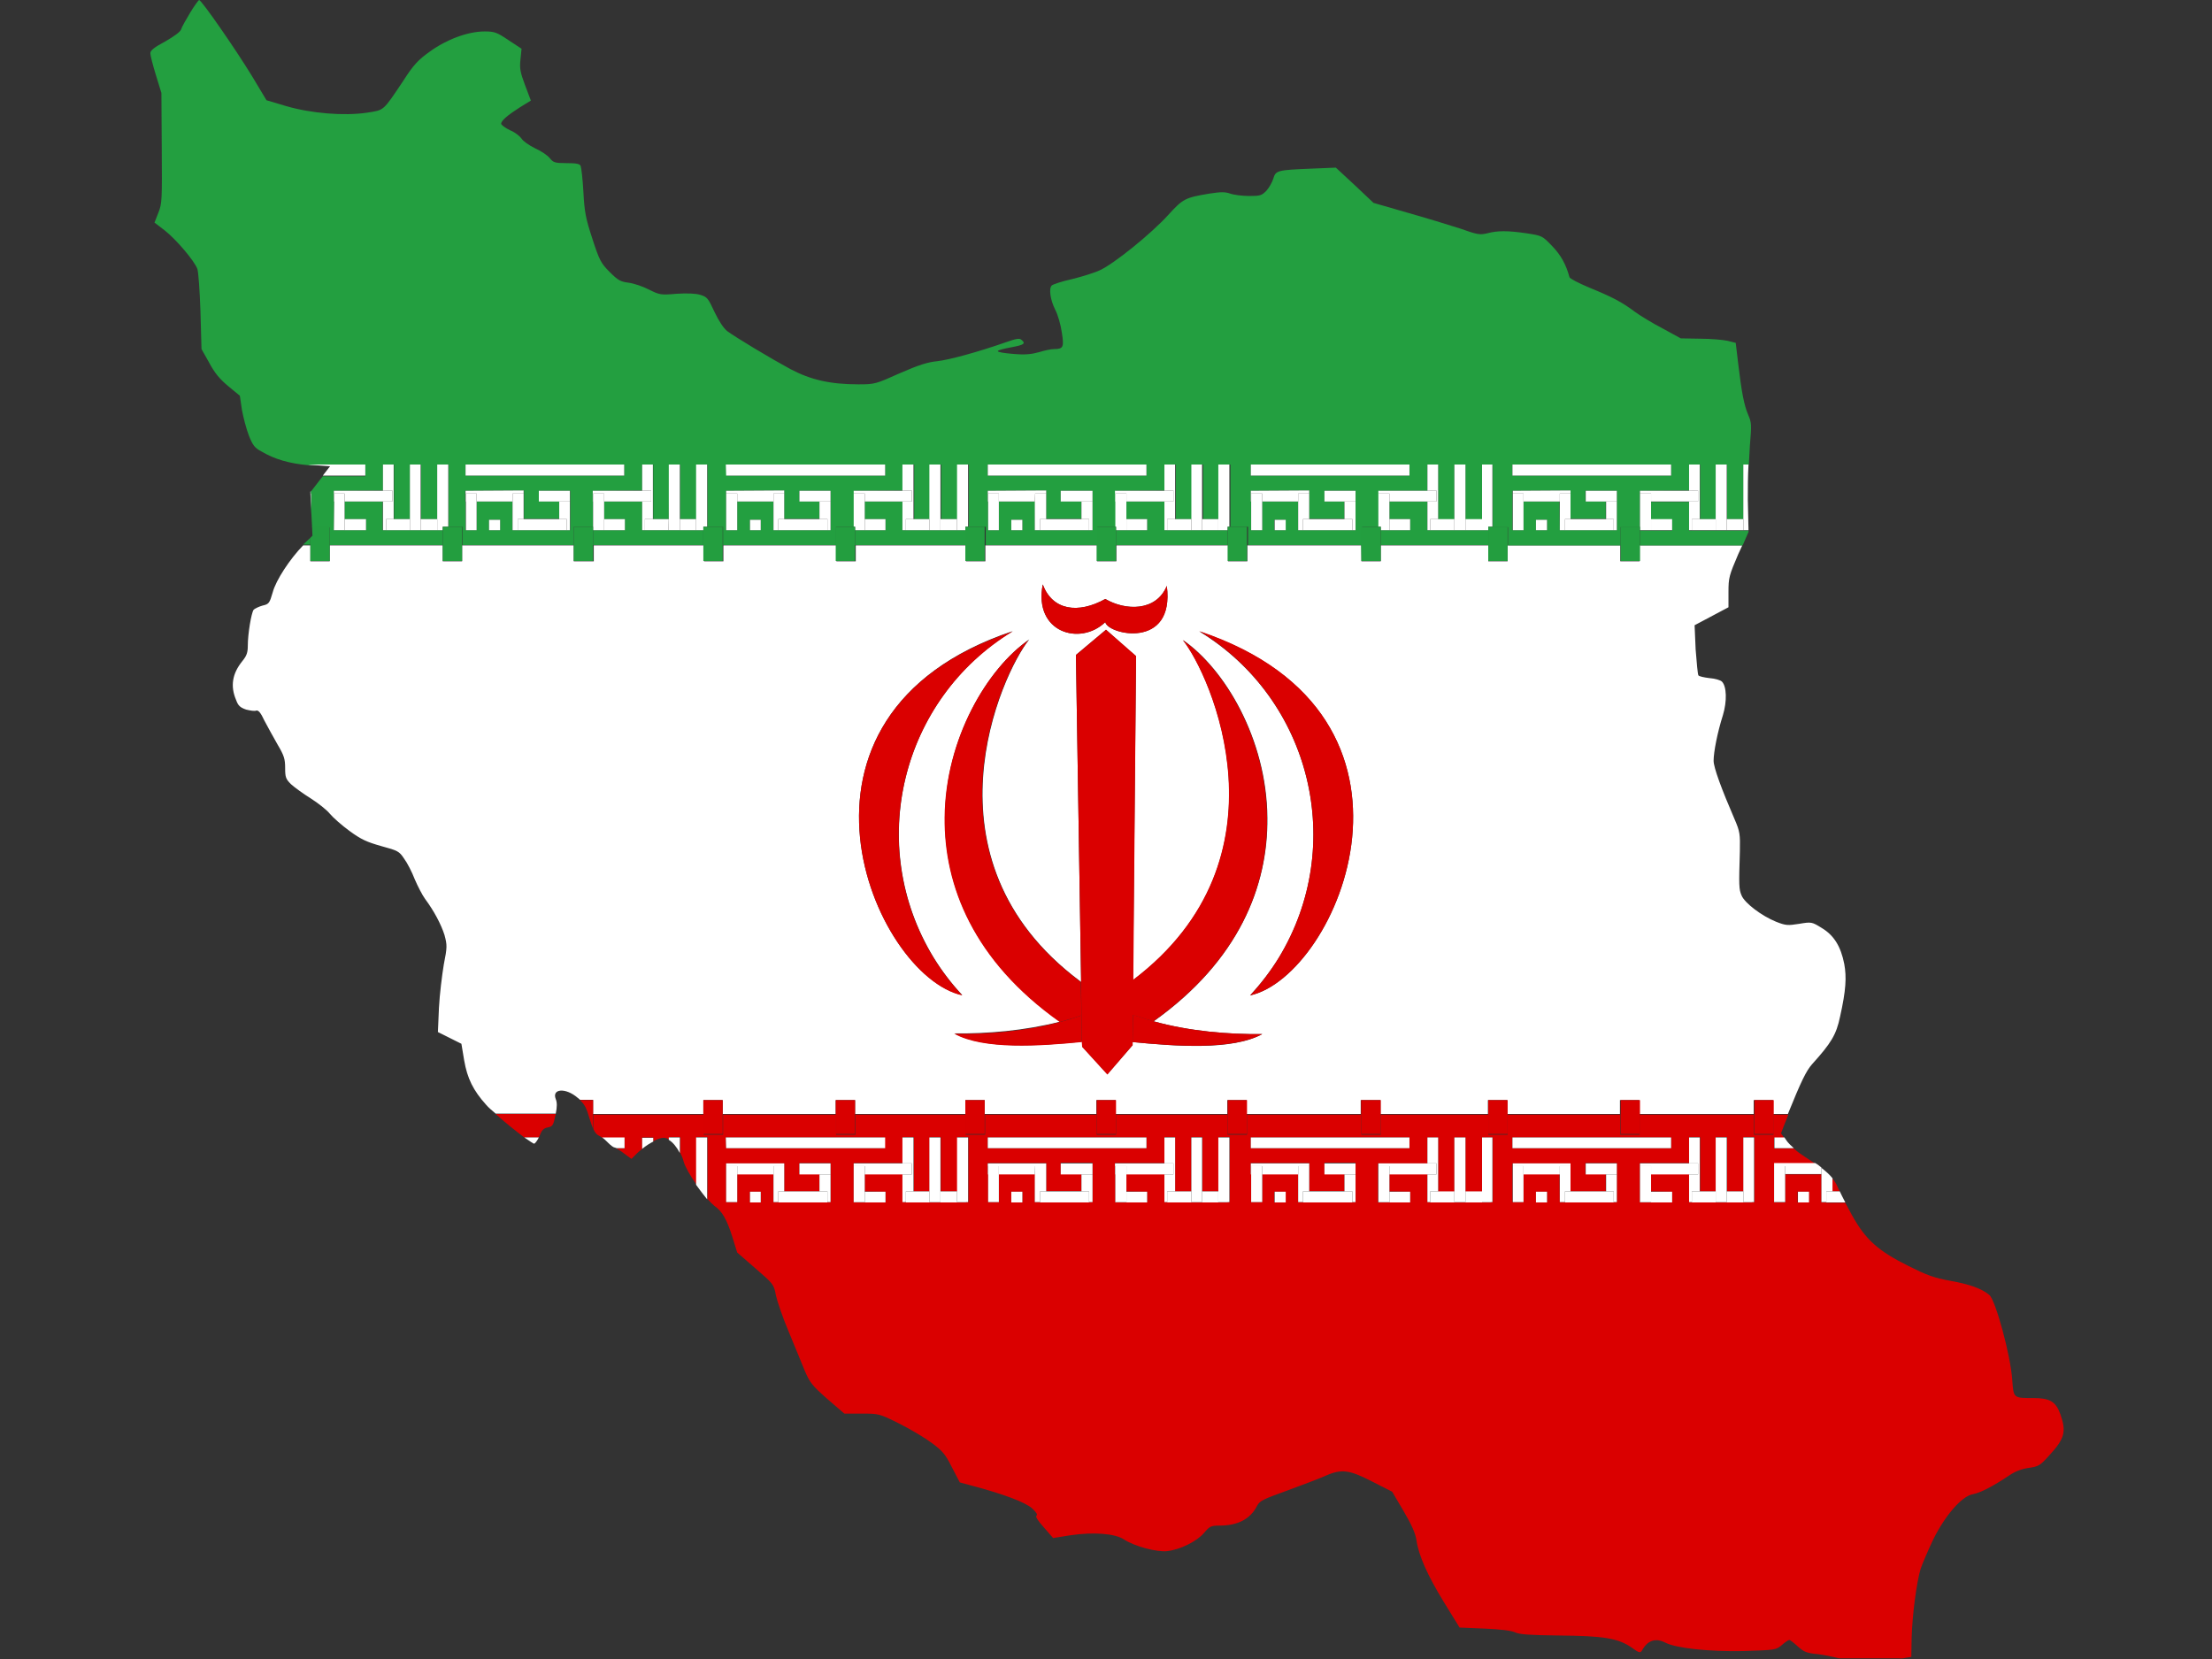 <?xml version="1.0" encoding="utf-8"?>
<!-- Generator: Adobe Illustrator 17.1.0, SVG Export Plug-In . SVG Version: 6.00 Build 0)  -->
<!DOCTYPE svg PUBLIC "-//W3C//DTD SVG 1.1//EN" "http://www.w3.org/Graphics/SVG/1.1/DTD/svg11.dtd">
<svg version="1.1" id="flag-icon-css-ir" xmlns="http://www.w3.org/2000/svg" xmlns:xlink="http://www.w3.org/1999/xlink" x="0px"
	 y="0px" viewBox="0 0 640 480" enable-background="new 0 0 640 480" xml:space="preserve">
<rect x="0" y="0" width="640" height="480" fill="#333333" stroke="none"/>
<g>
	<path fill="none" d="M532.1,480c0.5,0.1,0.9,0.3,1.3,0.4c2,0.6,4.1,1.1,4.6,1c0.5-0.1,3.3-0.5,6.1-0.8c1.9-0.2,4-0.4,5.4-0.6H532.1
		z"/>
	<path fill="#FFFFFF" d="M171.6,322.3h31.9v-4h5.6v4h32.7v-4h5.6v4h31.9v-4h5.6v4h32.3v-4h5.6v4h32.3v-4h5.6v4h33l0-4h5.7v4h31.1v-4
		h5.6v4h32.6v-4h5.6v4h33.1v-4h5.6v4h4.3c3.8-9.4,5.3-12.5,7-14.4c5.5-6.1,7-8.5,8.1-13.8c1.7-7.6,1.9-11.4,1.2-15.2
		c-1-5.1-3-8.3-6.5-10.4c-2.9-1.8-3-1.8-6.6-1.2c-3.2,0.5-3.8,0.5-6.6-0.6c-4.2-1.7-9.1-5.4-10-7.6c-0.8-1.8-0.8-3-0.5-12.8
		c0.1-5,0-5.7-1.5-9.2c-3.8-8.8-6.1-15-6.1-17c0-2.5,1.1-8.2,2.7-13.2c1.2-4,1.1-8.3-0.3-9.7c-0.4-0.4-2-0.9-3.6-1
		c-1.6-0.2-3-0.5-3.2-0.8c-0.2-0.3-0.5-3.6-0.8-7.5l-0.3-7l4.9-2.6l4.9-2.6v-4.4c0-4.2,0.2-4.8,2.8-10.9l1.2-2.6h-29.7v4.6h-5.6
		v-4.6h-32.6v4.6h-5.6v-4.6h-31.1v4.6h-5.6l0-4.6h-33v4.6h-5.6v-4.6h-32.3v4.6h-5.6v-4.6h-32.3v4.6h-5.6v-4.6h-31.9v4.6h-5.6v-4.6
		h-32.7v4.6h-5.6v-4.6h-31.9v4.6H166v-4.6h-32.3v4.6h-5.6v-4.6H95.4v4.6h-5.6v-4.6h-2.1c-3.8,3.9-7.9,10.1-8.8,13.6
		c-0.9,3.1-1.1,3.4-2.9,3.8c-1.1,0.3-2.3,0.9-2.6,1.2c-0.7,0.9-1.7,7.1-1.7,10.3c0,2.1-0.3,3-1.6,4.6c-2.9,3.6-3.5,7.2-1.8,11.2
		c0.6,1.7,1.2,2.2,2.9,2.8c1.2,0.3,2.5,0.5,2.9,0.3c0.6-0.2,1.3,0.5,2.4,2.9c0.9,1.7,2.6,4.8,3.8,6.9c1.9,3.2,2.2,4.2,2.2,6.8
		c0,2.7,0.2,3.2,1.7,4.7c1,0.9,3.6,2.8,5.7,4.1c2.2,1.4,4.6,3.3,5.5,4.4s3.5,3.4,5.7,5c3.4,2.5,5,3.2,9.2,4.4
		c4.8,1.3,5.2,1.5,6.6,3.6c0.9,1.2,2.3,3.9,3.1,6c0.9,2.1,2.2,4.6,3,5.7c2.6,3.5,4.6,7.3,5.6,10.4c0.8,3,0.8,3.5-0.2,8.6
		c-0.5,3-1.2,8.6-1.4,12.5l-0.3,7l3.4,1.7l3.4,1.7l0.8,4.8c0.9,5.2,2.6,8.7,6.4,12.9c0.5,0.6,1.5,1.5,2.7,2.5h17.4
		c0.4-2,0.4-3.2,0-4.2c-1.2-3,2.8-3.4,6.3-0.4c0.3,0.2,0.5,0.4,0.7,0.6h3.8V322.3z M361.7,288c3.1-3.4,5.9-7,8.3-10.9
		c19.7-32.4,9.4-74.7-23-94.4C419.8,207,387.2,282.4,361.7,288z M301.7,169.1c2.8,7.5,10.2,8.6,18.1,4.2c5.8,3.4,14.7,3.7,17.8-3.8
		c2.3,18.6-17.2,14.1-17.8,10.5C312.5,187,299,183,301.7,169.1z M312.4,283.8c0.1,0.1,0.2,0.2,0.4,0.3l-1.5-94.6l8.7-7.3l8.7,7.7
		l-0.9,93.7c46.7-35.3,22.3-88.7,14.5-98.4c12,8.3,24.2,28.5,24.4,51.4c0.2,19.7-8.2,41.3-32.9,58.9c10.4,2.9,21.8,3.8,31.4,3.7
		c-8.7,4.8-25.2,3.5-37.5,2.3l0,0.9l-7.3,8.4h0l-7.3-8l0-1.4c-12.2,1.2-28.4,2.3-36.9-2.4c9.4,0.1,20.3-0.8,30.5-3.4
		c-25-17.7-33.5-39.4-33.3-59.2c0.2-22.9,12.4-43.1,24.4-51.4C289.8,194.9,265.3,248.5,312.4,283.8z M293,182.6
		c-32.4,19.8-42.6,62-22.9,94.4c2.4,3.9,5.2,7.6,8.3,10.9C252.8,282.4,220.3,207,293,182.6z"/>
	<path fill="#DA0000" d="M551.1,479.7l1.9-0.3l0.1-5.7c0.2-6.5,1.4-15.8,2.6-19.8c0.5-1.5,2.1-5.2,3.6-8.4
		c3.4-6.9,8.3-12.7,11.6-13.2c2.1-0.4,5.8-2.3,10.4-5.4c1.8-1.2,3.6-1.9,5.7-2.2c2.8-0.4,3.2-0.6,6-3.7c4.4-4.8,4.9-6.8,3.1-11.9
		c-1.3-3.6-3.1-4.6-7.7-4.6c-5.9,0-5.8,0.1-6.2-5.3c-0.5-7.2-4.8-22.9-6.6-24.5c-2.1-1.8-5.6-3.1-11.2-4.1c-5-0.9-7-1.7-12.4-4.4
		c-8.6-4.3-12.2-7.5-16.1-14.5c-0.7-1.2-1.3-2.5-2-3.7h-5.5v-0.1H527v-8.1h-10.5v8.1h-3.2v-8.1v-2.3v-0.8h11.9c-0.9-0.6-1.9-1.3-3-2
		c-1.1-0.7-2.2-1.5-3.2-2.4h-5.7v-3.1h2.9l-0.9-1.3l1-2.6c0.4-1,0.8-1.9,1.1-2.8h-4.3v5.8h-5.6v-5.8h-33.1v5.8h-5.6v-5.8h-32.6v5.8
		h-5.6v-5.8h-31.1v5.8h-5.6l-0.1-5.8h-33v5.8h-5.6v-5.8h-32.3v5.8h-5.6v-5.8h-32.3v5.8h-5.6v-5.8h-31.9v5.8h-5.6v-5.8h-32.7v5.8
		h-5.6v-5.8h-31.9v4.2c0.5,1.1,1,1.6,1.6,1.9c0.3,0.1,0.6,0.4,1,0.6h6.4v3.1h-2.3c0.5,0.3,1.4,0.8,2.1,1.4l2.2,1.6l1.6-1.6
		c0.5-0.5,1-0.9,1.5-1.3v-3.3h3.2v1.1c1.1-0.6,2.2-1,3-1c0.5,0,1.1,0.2,1.6,0.5l0-0.7h3.2v4.5c0.4,0.8,0.8,1.7,1,2.6
		c0.4,1.4,1.9,4.1,3.7,6.6v-13.7h3.2v17.9c0.8,0.9,1.5,1.6,2,2c2.2,1.5,3.6,3.9,5.2,9l1.4,4.5l5.3,4.6c5.2,4.5,5.3,4.6,5.9,7.8
		c0.4,1.8,2,6.5,3.7,10.5c1.7,4,3.7,9.1,4.6,11.2c1.5,3.5,2.1,4.3,6.5,8.2l5,4.3h5c5,0,5.1,0,10.9,2.9c3.2,1.6,7.4,4.1,9.4,5.6
		c3.1,2.3,3.9,3.2,5.8,7l2.3,4.4l3.3,0.9c9.5,2.5,15.7,4.9,17.6,6.6c1.2,1.1,1.7,1.9,1.3,2.1c-0.4,0.2,0.3,1.4,2.1,3.4l2.7,3.1
		l5-0.8c6.8-1,12.9-0.5,15.5,1.2c3,2,9.5,3.7,12.4,3.4c3.8-0.4,8.6-2.8,10.7-5.2c1.7-2,2-2.2,4.6-2.2c5.2,0,8.9-1.9,10.8-5.7
		c0.8-1.5,1.7-1.9,8.9-4.5c4.4-1.6,9.3-3.5,10.9-4.2c4.7-2.1,7-1.7,13.6,1.7l5.7,2.9l3.3,5.6c2.3,3.9,3.4,6.4,3.7,8.3
		c0.6,4.4,3.2,10.3,8,18.1l4.5,7.3l7.2,0.3c4.7,0.2,7.9,0.6,8.9,1.1c1.2,0.6,4.3,0.8,12.7,0.9c12.9,0.1,17.1,0.8,21,3.5
		c2.2,1.6,2.5,1.6,3,0.8c1.6-2.9,3.9-3.7,6.8-2.2c3.2,1.6,12.7,2.6,22.5,2.4c9.2-0.3,9.4-0.3,11.1-1.7c0.9-0.8,1.9-1.5,2.2-1.5
		c0.3,0,1.4,0.9,2.5,1.9c1.8,1.6,2.6,1.9,5.8,2.2c1.7,0.2,4.1,0.7,6.1,1.2h17.4C550.2,479.9,550.8,479.8,551.1,479.7z M220.1,347.9
		H217v-3.1h3.1V347.9z M240.3,337.4v2.3v8.1h-0.9v0.1h-14.2v-0.1h-1.4v-8.1h-10.5v8.1h-3.2v-8.1v-2.3v-0.8h16.8v0.8v2.3v5h10.2v-5
		h-5.8v-3.2h9V337.4z M210.1,332.2l-0.1-3.1h46v3.1H210.1z M280.1,347.8h-0.6v0.1h-17.4v-0.1h-0.9v-8.1h-11v5l6,0.1v3.1h-6v0H247v0
		v-0.1v-3.1v-5v-2.3v-0.1v-0.8h14.2v-7.5h3.2v15.7h4.6v-15.7h3.2v15.7h4.8v-15.7h3.2V347.8z M295.8,347.9h-3.2v-3.1h3.2V347.9z
		 M316.1,337.4v2.3v8.1h-0.9v0.1h-14.3v-0.1h-1.5l0.1-8.1H289v8.1h-3.1v-8.1h-0.1v-3.2h16.9v0.8v2.3v5h10.2v-5h-6v-3.2h9.2V337.4z
		 M285.8,332.2v-3.1h45.9v3.1H285.8z M355.7,347.8h-0.6v0.1h-17.4v-0.1h-0.8v-8.1h-11v5l6,0.1v3.1h-6v0h-3.2v0v-0.1v-3.1v-5h-0.1
		v-3.2h14.3v-7.5h3.1v15.7h4.7v-15.7h3.2v15.7h4.7v-15.7h3.2V347.8z M371.9,347.9h-3.2v-3.1h3.2V347.9z M392.2,337.4v2.3v8.1h-0.9
		v0.1H377v-0.1h-1.4v-8.1h-10.4v8.1H362v-8.1h-0.1v-3.2h16.9v0.8v2.3v5H389v-5h-5.8v-3.2h9V337.4z M361.9,332.2v-3.1h45.9v3.1H361.9
		z M431.8,347.8h-0.6v0.1h-17.4v-0.1H413v-8.1h-11v5l6,0.1v3.1h-6v0h-3.3v0l0,0v-0.1v-3.1v-5v-2.3v-0.8H413v-7.5h3.1v15.7h4.7v-15.7
		h3.2v15.7h4.8v-15.7h3.1V347.8z M447.6,347.9h-3.2v-3.1h3.2V347.9z M467.8,337.4v2.3v8.1h-0.9v0.1h-14.2v-0.1h-1.4l-0.1-8.1h-10.4
		v8.1h-3.2v-8.1v-2.3v-0.8h16.8v0.8v2.3v5h10.2v-5h-5.9v-3.2h9.1V337.4z M437.6,332.2v-3.1h45.9v3.1H437.6z M507.5,347.8h-0.6v0.1
		h-17.4v-0.1h-0.8v-8.1h-11v5l6.1,0.1v3.1h-6.1v0h-3.2v0v-0.1v-3.1v-5v-2.3v-0.1v-0.8h14.2v-7.5h3.2v15.7h4.6v-15.7h3.2v15.7h4.8
		v-15.7h3.1V347.8z M523.3,347.9h-3.2v-3.1h3.2V347.9z"/>
	<path fill="#DA0000" d="M151.7,329.1h4.2c0.1-0.1,0.1-0.2,0.2-0.4c0.6-1.7,1.2-2.3,2.4-2.5c1.4-0.3,1.6-0.6,2.2-3.5
		c0-0.2,0.1-0.3,0.1-0.4h-17.4C145.8,324.5,149.3,327.3,151.7,329.1z"/>
	<path fill="#DA0000" d="M532.3,344.7c-0.2-0.4-0.4-0.8-0.5-1c-0.4-1-0.9-1.9-1.7-2.8v3.8H532.3z"/>
	<path fill="#FFFFFF" d="M154.5,330.9c0.3,0,0.9-0.8,1.4-1.8h-4.2C153.2,330.1,154.3,330.9,154.5,330.9z"/>
	<path fill="#FFFFFF" d="M180.6,329.1h-6.4c0.6,0.4,1.2,1,1.7,1.5c0.8,0.8,1.6,1.4,1.9,1.4c0.1,0,0.3,0.1,0.6,0.2h2.3V329.1z"/>
	<path fill="#FFFFFF" d="M185.8,329.1v3.3c1.1-0.9,2.2-1.6,3.2-2.1v-1.1H185.8z"/>
	<path fill="#FFFFFF" d="M193.5,329.1l0,0.7c1.2,0.7,2.3,2.1,3.2,3.8v-4.5H193.5z"/>
	<path fill="#FFFFFF" d="M201.4,329.1v13.7c1.1,1.5,2.2,3,3.2,4.2v-17.9H201.4z"/>
	<polygon fill="#FFFFFF" points="256.1,329.1 210,329.1 210.1,332.2 256.1,332.2 	"/>
	<rect x="217" y="344.8" fill="#FFFFFF" width="3.1" height="3.1"/>
	<polygon fill="#FFFFFF" points="250.2,347.9 256.2,347.9 256.2,344.8 250.2,344.8 250.2,347.8 	"/>
	<polygon fill="#FFFFFF" points="264.3,344.7 264.3,329.1 261.1,329.1 261.1,336.6 263.8,336.6 263.8,339.8 261.1,339.8 
		261.1,347.8 262.1,347.8 262.1,344.7 	"/>
	<polygon fill="#FFFFFF" points="276.9,344.7 272.1,344.7 272.1,347.8 268.9,347.8 268.9,344.7 264.3,344.7 262.1,344.7 
		262.1,347.8 262.1,347.9 279.5,347.9 279.5,347.8 276.9,347.8 	"/>
	<polygon fill="#FFFFFF" points="247,347.8 247,347.9 247,347.9 250.2,347.9 250.2,347.9 250.2,347.8 	"/>
	<polygon fill="#FFFFFF" points="226.9,337.4 226.9,336.6 210.1,336.6 210.1,337.4 213.3,337.4 213.3,339.8 223.8,339.8 
		223.8,337.4 	"/>
	<polygon fill="#FFFFFF" points="276.9,344.7 276.9,347.8 279.5,347.8 280.1,347.8 280.1,329.1 276.9,329.1 	"/>
	<polygon fill="#FFFFFF" points="263.8,336.6 261.1,336.6 247,336.6 247,337.3 247,337.4 250.2,337.4 250.2,339.8 261.1,339.8 
		263.8,339.8 	"/>
	<polygon fill="#FFFFFF" points="272.1,347.8 272.1,344.7 272.1,329.1 268.9,329.1 268.9,344.7 268.9,347.8 	"/>
	<polygon fill="#FFFFFF" points="237.1,344.7 239.4,344.7 239.4,347.8 240.3,347.8 240.3,339.8 237.1,339.8 	"/>
	<polygon fill="#FFFFFF" points="226.9,344.7 226.9,339.8 226.9,337.4 223.8,337.4 223.8,339.8 223.8,347.8 225.2,347.8 
		225.2,344.7 	"/>
	<polygon fill="#FFFFFF" points="210.1,337.4 210.1,339.8 210.1,347.8 213.3,347.8 213.3,339.8 213.3,337.4 	"/>
	<polygon fill="#FFFFFF" points="247,337.4 247,339.8 247,344.7 247,347.8 250.2,347.8 250.2,344.8 250.2,339.8 250.2,337.4 	"/>
	<polygon fill="#FFFFFF" points="231.3,339.8 237.1,339.8 240.3,339.8 240.3,337.4 240.3,336.6 231.3,336.6 	"/>
	<polygon fill="#FFFFFF" points="237.1,344.7 226.9,344.7 225.2,344.7 225.2,347.8 225.2,347.9 239.4,347.9 239.4,347.8 
		239.4,344.7 	"/>
	<rect x="292.6" y="344.8" fill="#FFFFFF" width="3.2" height="3.1"/>
	<rect x="285.8" y="329.1" fill="#FFFFFF" width="45.9" height="3.1"/>
	<polygon fill="#FFFFFF" points="325.9,347.9 331.9,347.9 331.9,344.8 325.9,344.8 325.9,347.8 	"/>
	<polygon fill="#FFFFFF" points="340,344.7 340,329.1 336.9,329.1 336.9,336.6 339.5,336.6 339.5,339.8 336.9,339.8 336.9,347.8 
		337.7,347.8 337.7,344.7 	"/>
	<polygon fill="#FFFFFF" points="352.5,344.7 347.8,344.7 347.8,347.8 344.7,347.8 344.7,344.7 340,344.7 337.7,344.7 337.7,347.8 
		337.7,347.9 355.2,347.9 355.2,347.8 352.5,347.8 	"/>
	<polygon fill="#FFFFFF" points="322.7,347.8 322.7,347.9 322.7,347.9 325.9,347.9 325.9,347.9 325.9,347.8 	"/>
	<polygon fill="#FFFFFF" points="302.7,337.4 302.7,336.6 285.8,336.6 285.8,339.8 285.9,339.8 285.9,337.4 289,337.4 289,339.8 
		299.4,339.8 299.5,337.4 	"/>
	<polygon fill="#FFFFFF" points="352.5,344.7 352.5,347.8 355.2,347.8 355.7,347.8 355.7,329.1 352.5,329.1 	"/>
	<polygon fill="#FFFFFF" points="339.5,336.6 336.9,336.6 322.6,336.6 322.6,339.8 322.7,339.8 322.7,337.4 325.9,337.4 
		325.9,339.8 336.9,339.8 339.5,339.8 	"/>
	<polygon fill="#FFFFFF" points="347.8,347.8 347.8,344.7 347.8,329.1 344.7,329.1 344.7,344.7 344.7,347.8 	"/>
	<polygon fill="#FFFFFF" points="302.7,344.7 302.7,339.8 302.7,337.4 299.5,337.4 299.4,339.8 299.4,347.8 300.9,347.8 
		300.9,344.7 	"/>
	<polygon fill="#FFFFFF" points="312.9,344.7 315.1,344.7 315.1,347.8 316.1,347.8 316.1,339.8 312.9,339.8 	"/>
	<polygon fill="#FFFFFF" points="285.9,337.4 285.9,339.8 285.9,347.8 289,347.8 289,339.8 289,337.4 	"/>
	<polygon fill="#FFFFFF" points="322.7,337.4 322.7,339.8 322.7,344.7 322.7,347.8 325.9,347.8 325.9,344.8 325.9,339.8 
		325.9,337.4 	"/>
	<polygon fill="#FFFFFF" points="306.9,339.8 312.9,339.8 316.1,339.8 316.1,337.4 316.1,336.6 306.9,336.6 	"/>
	<polygon fill="#FFFFFF" points="312.9,344.7 302.7,344.7 300.9,344.7 300.9,347.8 300.9,347.9 315.1,347.9 315.1,347.8 
		315.1,344.7 	"/>
	<polygon fill="#239F40" points="201.4,153.4 196.7,153.4 193.4,153.4 188.9,153.4 186.6,153.4 185.8,153.4 185.8,145.1 
		174.8,145.1 174.8,150.2 180.8,150.2 180.8,153.4 174.8,153.4 171.6,153.4 171.6,157.7 203.5,157.7 203.5,153.4 	"/>
	<polygon fill="#239F40" points="428.8,153.4 424,153.4 420.8,153.4 416.1,153.4 413.8,153.4 413,153.4 413,145.1 402,145.1 
		402,150.2 408,150.2 408,153.4 402,153.4 399.5,153.4 399.5,157.7 430.6,157.7 430.6,153.4 	"/>
	<polygon fill="#239F40" points="276.9,153.4 272.1,153.4 268.9,153.4 264.3,153.4 262.1,153.4 261.1,153.4 261.1,145.1 
		250.2,145.1 250.2,150.2 256.2,150.2 256.2,153.4 250.2,153.4 247.4,153.4 247.4,157.7 279.3,157.7 279.3,153.4 	"/>
	<path fill="#239F40" d="M95.4,157.7h32.7v-4.3h-1.6h-4.8h-3.1h-4.7h-2.3h-0.9v-8.3H99.7v5.1h6.2v3.2h-6.2h-3h-0.1l0.1-8.3h-0.1V142
		l14.2-0.1v-7.5h3.2v15.8h4.7v-15.8h3.1v15.8h4.8v-15.8h3.2v18h4v5.3H166v-5.3h5.6v-2.3v-5.1h-0.1V142l14.3-0.1v-7.5h3.2v15.8h4.5
		l0.1-15.8h3.2v15.8h4.7v-15.8h3.2v18h4.5v5.3h32.7v-5.3h5.2v-2.3v-5.1v-2.3V142l14.2-0.1v-7.5h3.2v15.8h4.6v-15.8h3.2v15.8h4.8
		v-15.8h3.2v18h4.9v5.3h32.3v-5.3h5.4v-2.3v-5.1h-0.1V142l14.3-0.1v-7.5h3.1v15.8h4.7v-15.8h3.2v15.8h4.7v-15.8h3.2v18h5.1v5.3h33
		l0-5.3h5v-2.3v-5.1v-2.3V142L413,142v-7.5h3.1v15.8h4.7v-15.8h3.2v15.8h4.8v-15.8h3.1v18h4.4v5.3h32.6v-5.3h5.6v5.3h29.7l1.7-3.9
		l0-0.4h-1.5h-4.8h-3.2h-4.6h-2.3h-0.8v-8.3h-11v5.1h6.1v3.2h-6.1h-3.2v-3.2v-5.1v-2.3V142l14.2-0.1v-7.5h3.2v15.8h4.6v-15.8h3.2
		v15.8h4.8v-15.8h1.5c0.1-2.1,0.2-4.1,0.3-5.5c0.5-6,0.5-6.6-0.5-8.9c-1.2-2.8-1.9-6.5-2.9-14.9l-0.7-5.9l-2.4-0.6
		c-1.4-0.3-4.9-0.6-7.9-0.6l-5.6-0.1L481,95c-2.9-1.5-6.5-3.7-8-4.8c-3.7-2.8-6.6-4.3-13.2-7c-3.1-1.3-5.6-2.6-5.7-3
		c-1-3.7-2.5-6.4-5-9c-2.9-3-2.9-3-7.4-3.7c-5.5-0.8-8.4-0.8-11.4,0c-2.1,0.5-2.9,0.4-7.9-1.4c-3.1-1-10-3.1-15.3-4.6l-9.7-2.8
		l-5.4-5.1l-5.5-5.1l-7.3,0.3c-9.6,0.4-10.1,0.5-10.8,2.9c-0.3,1-1.2,2.6-2,3.5c-1.4,1.4-1.8,1.5-5,1.5c-1.9,0-4.4-0.3-5.5-0.7
		c-1.5-0.5-2.6-0.5-5.9,0c-7.2,1.2-7.7,1.5-12,6.2c-5,5.5-15.8,14.2-19.8,16c-1.7,0.8-5.4,1.9-8.2,2.6c-2.8,0.6-5.4,1.5-5.7,1.8
		c-0.9,0.9-0.4,4.2,1,7c0.8,1.5,1.6,4.4,1.9,6.5c0.7,4.3,0.5,4.9-2.3,4.9c-0.8,0-2.7,0.4-4.3,0.9c-2.2,0.6-4,0.8-7.4,0.5
		c-2.5-0.2-4.5-0.5-4.5-0.8s1.7-0.7,3.8-1.1c3.8-0.7,4.4-1.1,3-2.2c-0.5-0.5-1.6-0.3-4.4,0.7c-8.3,2.9-16.4,5.1-19.9,5.5
		c-2.9,0.3-5.4,1.1-10.9,3.5c-6.9,3.1-7.2,3.2-11.9,3.2c-8.2,0-13.8-1.3-19.7-4.4c-5.9-3.2-15.7-9.1-18.3-11
		c-1.1-0.9-2.4-2.9-3.7-5.6c-1.8-3.9-2.1-4.3-4.1-4.9c-1.4-0.4-3.7-0.5-6.9-0.3c-4.5,0.4-4.9,0.3-7.9-1.2c-1.7-0.9-4.4-1.8-5.9-2
		c-2.4-0.3-3.1-0.7-5.5-3.1c-2.5-2.5-3-3.4-5-9.6c-1.9-5.8-2.3-7.7-2.6-13.5c-0.2-3.7-0.6-7.1-0.8-7.6c-0.3-0.6-1.2-0.8-4.1-0.8
		c-3.4,0-3.8-0.2-4.8-1.4c-0.6-0.8-2.5-2.1-4.3-2.9c-1.8-0.9-3.5-2.1-3.9-2.8c-0.4-0.6-1.8-1.8-3.3-2.4c-1.5-0.7-2.6-1.6-2.6-1.9
		c0-0.9,1.9-2.5,5.5-4.8l3.1-1.9l-1.7-4.5c-1.4-3.7-1.6-4.9-1.3-7.5l0.3-3l-3.8-2.5c-3.4-2.3-4.1-2.5-6.9-2.5
		c-4.8,0-11,2.3-15.8,5.8c-3.4,2.4-4.8,3.9-7.8,8.6c-5.9,8.8-5.4,8.3-10.4,9.1c-6.7,1-16.2,0.2-23.4-1.9l-5.7-1.7L72.9,22
		C68.2,14.3,58.3,0,57.6,0c-0.2,0.1-1.4,1.7-2.6,3.7c-1.2,2-2.4,4.1-2.6,4.8c-0.2,0.7-2,2-4.6,3.5c-3.2,1.7-4.3,2.6-4.3,3.4
		c0,0.6,0.7,3.4,1.6,6.3l1.6,5.2l0.1,15.9c0.1,15,0.1,16.1-1,18.8l-1.1,2.8l3,2.3c3.2,2.5,8.5,8.7,9.4,11.1
		c0.3,0.8,0.7,6.3,0.9,12.3l0.3,10.9l2.2,3.9c1.6,3,3,4.7,5.5,6.8l3.4,2.8l0.6,4.1c0.4,2.2,1.3,5.6,2,7.4c1.1,2.8,1.7,3.6,3.6,4.6
		c3.9,2.3,8.1,3.5,13.6,4h16.5v3.2H93.4l-0.8,1l-2.7,3.5v0.6H90v4.5l0.1,1.4l0.2,3.8h5.1V157.7z M447.6,153.4h-3.2v-3h3.2V153.4z
		 M467.8,142.8v2.3v8.3h-0.9h-2.3h-10.2h-1.7h-1.4l-0.1-8.3h-10.4v8.3h-3.2v-8.3v-2.3V142l16.8-0.1v0.8v2.3v5.1h10.2v-5.1h-5.9V142
		h9.1V142.8z M437.6,134.4h45.9v3.2h-45.9V134.4z M371.9,153.4h-3.2v-3h3.2V153.4z M361.9,134.4h45.9v3.2h-45.9V134.4z M361.9,142
		l16.9-0.1v0.8v2.3v5.1H389v-5.1h-5.8V142h9v0.8v2.3v8.3h-0.9H389h-10.2H377h-1.4v-8.3h-10.4v8.3H362v-8.3h-0.1V142z M295.8,153.4
		h-3.2v-3h3.2V153.4z M285.8,134.4h45.9v3.2h-45.9V134.4z M285.8,142l16.9-0.1v0.8v2.3v5.1h10.2v-5.1h-6V142h9.2v0.8v2.3v8.3h-0.9
		h-2.3h-10.2h-1.8h-1.5l0.1-8.3H289v8.3h-3.1v-8.3h-0.1V142z M220.1,153.4H217v-3h3.1V153.4z M240.3,142.8v2.3v8.3h-0.9h-2.3h-10.2
		h-1.7h-1.4v-8.3h-10.5v8.3h-3.2v-8.3v-2.3V142l16.8-0.1v0.8v2.3v5.1h10.2v-5.1h-5.8V142h9V142.8z M256.1,134.4v3.2h-45.9l-0.1-3.2
		H256.1z M144.7,153.4h-3.2v-3h3.2V153.4z M134.7,134.4h45.9v3.2h-45.9V134.4z M134.7,142l16.9-0.1v0.8v2.3v5.1h10.2v-5.1h-5.8V142
		h9v0.8v2.3v8.3H164h-2.3h-10.2h-1.8h-1.4v-8.3h-10.4v8.3h-3.2v-8.3h-0.1V142z"/>
	<path fill="#239F40" d="M89.8,155.6l-1.8,1.7c-0.1,0.1-0.2,0.2-0.3,0.3h2.1V155.6z"/>
	<polygon fill="#239F40" points="352.5,153.4 347.8,153.4 344.7,153.4 340,153.4 337.7,153.4 336.9,153.4 336.9,145.1 325.9,145.1 
		325.9,150.2 331.9,150.2 331.9,153.4 325.9,153.4 322.9,153.4 322.9,157.7 355.2,157.7 355.2,153.4 	"/>
	<rect x="361.9" y="329.1" fill="#FFFFFF" width="45.9" height="3.1"/>
	<polygon fill="#FFFFFF" points="402,347.9 408,347.9 408,344.8 402,344.8 402,347.8 	"/>
	<rect x="368.8" y="344.8" fill="#FFFFFF" width="3.2" height="3.1"/>
	<rect x="398.8" y="347.8" fill="#FFFFFF" width="0" height="0.1"/>
	<polygon fill="#FFFFFF" points="416.1,344.7 416.1,329.1 413,329.1 413,336.6 415.6,336.6 415.6,339.8 413,339.8 413,347.8 
		413.8,347.8 413.8,344.7 	"/>
	<polygon fill="#FFFFFF" points="428.8,344.7 424,344.7 424,347.8 420.8,347.8 420.8,344.7 416.1,344.7 413.8,344.7 413.8,347.8 
		413.8,347.9 431.3,347.9 431.3,347.8 428.8,347.8 	"/>
	<polygon fill="#FFFFFF" points="398.8,347.8 398.8,347.9 398.8,347.9 402,347.9 402,347.9 402,347.8 	"/>
	<polygon fill="#FFFFFF" points="428.8,344.7 428.8,347.8 431.3,347.8 431.8,347.8 431.8,329.1 428.8,329.1 	"/>
	<polygon fill="#FFFFFF" points="378.8,337.4 378.8,336.6 361.9,336.6 361.9,339.8 362,339.8 362,337.4 365.2,337.4 365.2,339.8 
		375.6,339.8 375.6,337.4 	"/>
	<polygon fill="#FFFFFF" points="415.6,336.6 413,336.6 398.8,336.6 398.8,337.4 402,337.4 402,339.8 413,339.8 415.6,339.8 	"/>
	<polygon fill="#FFFFFF" points="424,347.8 424,344.7 424,329.1 420.8,329.1 420.8,344.7 420.8,347.8 	"/>
	<polygon fill="#FFFFFF" points="389,344.7 391.3,344.7 391.3,347.8 392.2,347.8 392.2,339.8 389,339.8 	"/>
	<polygon fill="#FFFFFF" points="378.8,344.7 378.8,339.8 378.8,337.4 375.6,337.4 375.6,339.8 375.6,347.8 377,347.8 377,344.7 	
		"/>
	<polygon fill="#FFFFFF" points="362,337.4 362,339.8 362,347.8 365.2,347.8 365.2,339.8 365.2,337.4 	"/>
	<polygon fill="#FFFFFF" points="398.8,337.4 398.8,339.8 398.8,344.7 398.8,347.8 398.8,347.8 402,347.8 402,344.8 402,339.8 
		402,337.4 	"/>
	<polygon fill="#FFFFFF" points="383.2,339.8 389,339.8 392.2,339.8 392.2,337.4 392.2,336.6 383.2,336.6 	"/>
	<polygon fill="#FFFFFF" points="389,344.7 378.8,344.7 377,344.7 377,347.8 377,347.9 391.3,347.9 391.3,347.8 391.3,344.7 	"/>
	<polygon fill="#FFFFFF" points="491.8,344.7 491.8,329.1 488.7,329.1 488.7,336.6 491.3,336.6 491.3,339.8 488.7,339.8 
		488.7,347.8 489.5,347.8 489.5,344.7 	"/>
	<rect x="444.4" y="344.8" fill="#FFFFFF" width="3.2" height="3.1"/>
	<polygon fill="#FFFFFF" points="477.7,347.9 483.8,347.9 483.8,344.8 477.7,344.8 477.7,347.8 	"/>
	<rect x="437.6" y="329.1" fill="#FFFFFF" width="45.9" height="3.1"/>
	<polygon fill="#FFFFFF" points="504.4,344.7 499.6,344.7 499.6,347.8 496.4,347.8 496.4,344.7 491.8,344.7 489.5,344.7 
		489.5,347.8 489.5,347.9 506.9,347.9 506.9,347.8 504.4,347.8 	"/>
	<polygon fill="#FFFFFF" points="474.5,347.8 474.5,347.9 474.5,347.9 477.7,347.9 477.7,347.9 477.7,347.8 	"/>
	<polygon fill="#FFFFFF" points="454.4,337.4 454.4,336.6 437.7,336.6 437.7,337.4 440.8,337.4 440.8,339.8 451.3,339.8 
		451.3,337.4 	"/>
	<polygon fill="#FFFFFF" points="504.4,344.7 504.4,347.8 506.9,347.8 507.5,347.8 507.5,329.1 504.4,329.1 	"/>
	<polygon fill="#FFFFFF" points="491.3,336.6 488.7,336.6 474.5,336.6 474.5,337.3 474.5,337.4 477.7,337.4 477.7,339.8 
		488.7,339.8 491.3,339.8 	"/>
	<polygon fill="#FFFFFF" points="499.6,347.8 499.6,344.7 499.6,329.1 496.4,329.1 496.4,344.7 496.4,347.8 	"/>
	<polygon fill="#FFFFFF" points="454.4,344.7 454.4,339.8 454.4,337.4 451.3,337.4 451.3,339.8 451.3,347.8 452.8,347.8 
		452.8,344.7 	"/>
	<polygon fill="#FFFFFF" points="464.7,344.7 466.9,344.7 466.9,347.8 467.8,347.8 467.8,339.8 464.7,339.8 	"/>
	<polygon fill="#FFFFFF" points="437.7,337.4 437.7,339.8 437.7,347.8 440.8,347.8 440.8,339.8 440.8,337.4 	"/>
	<polygon fill="#FFFFFF" points="474.5,337.4 474.5,339.8 474.5,344.7 474.5,347.8 477.7,347.8 477.7,344.8 477.7,339.8 
		477.7,337.4 	"/>
	<polygon fill="#FFFFFF" points="458.8,339.8 464.7,339.8 467.8,339.8 467.8,337.4 467.8,336.6 458.8,336.6 	"/>
	<polygon fill="#FFFFFF" points="464.7,344.7 454.4,344.7 452.8,344.7 452.8,347.8 452.8,347.9 466.9,347.9 466.9,347.8 
		466.9,344.7 	"/>
	<path fill="#FFFFFF" d="M513.3,332.2h5.7c-0.9-0.8-1.7-1.6-2.1-2.2l-0.6-0.9h-2.9V332.2z"/>
	<rect x="520.2" y="344.8" fill="#FFFFFF" width="3.2" height="3.1"/>
	<path fill="#FFFFFF" d="M513.3,337.4h3.2v2.3H527v-1.9c-0.5-0.4-1.1-0.9-1.8-1.3h-11.9V337.4z"/>
	<path fill="#FFFFFF" d="M527,347.8h1.4v-3.1h1.8v-3.8c-0.8-1-1.8-1.9-3.2-3v1.9V347.8z"/>
	<polygon fill="#FFFFFF" points="513.3,337.4 513.3,339.8 513.3,347.8 516.5,347.8 516.5,339.8 516.5,337.4 	"/>
	<path fill="#FFFFFF" d="M528.4,344.7v3.1v0.1h5.5c-0.6-1.2-1.2-2.3-1.6-3.2h-2.1H528.4z"/>
	<rect x="99.7" y="150.2" fill="#FFFFFF" width="6.2" height="3.2"/>
	<polygon fill="#FFFFFF" points="113.9,150.2 113.9,134.4 110.8,134.4 110.8,142 113.5,141.9 113.5,145.1 110.8,145.1 110.8,153.4 
		111.7,153.4 111.7,150.2 	"/>
	<path fill="#FFFFFF" d="M105.7,134.4H89.2c0.2,0,0.5,0.1,0.7,0.1l5.6,0.4l-2.1,2.7h12.3V134.4z"/>
	<rect x="121.7" y="150.2" fill="#FFFFFF" width="4.8" height="3.2"/>
	<polygon fill="#FFFFFF" points="113.9,150.2 111.7,150.2 111.7,153.4 113.9,153.4 118.6,153.4 118.6,150.2 	"/>
	<polygon fill="#FFFFFF" points="121.7,134.4 118.6,134.4 118.6,150.2 118.6,153.4 121.7,153.4 121.7,150.2 	"/>
	<polygon fill="#FFFFFF" points="113.5,141.9 110.8,142 96.6,142 96.6,145.1 96.7,145.1 96.7,142.8 99.7,142.8 99.7,145.1 
		110.8,145.1 113.5,145.1 	"/>
	<polygon fill="#FFFFFF" points="129.7,152.4 129.7,134.4 126.5,134.4 126.5,150.2 126.5,153.4 128.1,153.4 128.1,152.4 	"/>
	<polygon fill="#FFFFFF" points="89.9,142.8 89.9,145.1 89.9,145.1 90,147.3 90,142.8 	"/>
	<polygon fill="#FFFFFF" points="96.7,142.8 96.7,145.1 96.6,153.4 96.7,153.4 99.7,153.4 99.7,150.2 99.7,145.1 99.7,142.8 	"/>
	<polygon fill="#FFFFFF" points="89.9,142.8 89.9,142.1 89.8,142.3 89.9,145.1 89.9,145.1 	"/>
	<rect x="174.8" y="150.2" fill="#FFFFFF" width="6" height="3.2"/>
	<polygon fill="#FFFFFF" points="188.4,145.1 185.8,145.1 185.8,153.4 186.6,153.4 186.6,150.2 188.9,150.2 188.9,134.4 
		185.8,134.4 185.8,142 188.4,141.9 	"/>
	<rect x="141.5" y="150.4" fill="#FFFFFF" width="3.2" height="3"/>
	<rect x="134.7" y="134.4" fill="#FFFFFF" width="45.9" height="3.2"/>
	<rect x="196.7" y="150.2" fill="#FFFFFF" width="4.7" height="3.2"/>
	<polygon fill="#FFFFFF" points="186.6,153.4 188.9,153.4 193.4,153.4 193.5,150.2 188.9,150.2 186.6,150.2 	"/>
	<polygon fill="#FFFFFF" points="174.8,142.8 174.8,145.1 185.8,145.1 188.4,145.1 188.4,141.9 185.8,142 171.5,142 171.5,145.1 
		171.6,145.1 171.6,142.8 	"/>
	<polygon fill="#FFFFFF" points="134.8,142.8 137.9,142.8 137.9,145.1 148.3,145.1 148.3,142.8 151.5,142.8 151.5,141.9 134.7,142 
		134.7,145.1 134.8,145.1 	"/>
	<polygon fill="#FFFFFF" points="203.5,153.4 203.5,152.4 204.6,152.4 204.6,134.4 201.4,134.4 201.4,150.2 201.4,153.4 	"/>
	<polygon fill="#FFFFFF" points="196.7,153.4 196.7,150.2 196.7,134.4 193.5,134.4 193.5,150.2 193.4,153.4 	"/>
	<polygon fill="#FFFFFF" points="164,153.4 164.9,153.4 164.9,145.1 161.8,145.1 161.8,150.2 164,150.2 	"/>
	<polygon fill="#FFFFFF" points="148.3,145.1 148.3,153.4 149.8,153.4 149.8,150.2 151.5,150.2 151.5,145.1 151.5,142.8 
		148.3,142.8 	"/>
	<polygon fill="#FFFFFF" points="134.8,142.8 134.8,145.1 134.8,153.4 137.9,153.4 137.9,145.1 137.9,142.8 	"/>
	<polygon fill="#FFFFFF" points="174.8,153.4 174.8,150.2 174.8,145.1 174.8,142.8 171.6,142.8 171.6,145.1 171.6,150.2 
		171.6,152.4 171.6,153.4 	"/>
	<polygon fill="#FFFFFF" points="164.9,142.8 164.9,142 155.9,142 155.9,145.1 161.8,145.1 164.9,145.1 	"/>
	<polygon fill="#FFFFFF" points="149.8,153.4 151.5,153.4 161.8,153.4 164,153.4 164,150.2 161.8,150.2 151.5,150.2 149.8,150.2 	
		"/>
	<rect x="250.2" y="150.2" fill="#FFFFFF" width="6" height="3.2"/>
	<polygon fill="#FFFFFF" points="263.8,145.1 261.1,145.1 261.1,153.4 262.1,153.4 262.1,150.2 264.3,150.2 264.3,134.4 
		261.1,134.4 261.1,142 263.8,141.9 	"/>
	<polygon fill="#FFFFFF" points="256.1,137.6 256.1,134.4 210,134.4 210.1,137.6 	"/>
	<rect x="217" y="150.4" fill="#FFFFFF" width="3.1" height="3"/>
	<rect x="272.1" y="150.2" fill="#FFFFFF" width="4.8" height="3.2"/>
	<polygon fill="#FFFFFF" points="262.1,153.4 264.3,153.4 268.9,153.4 268.9,150.2 264.3,150.2 262.1,150.2 	"/>
	<polygon fill="#FFFFFF" points="250.2,145.1 261.1,145.1 263.8,145.1 263.8,141.9 261.1,142 247,142 247,142.8 250.2,142.8 	"/>
	<polygon fill="#FFFFFF" points="226.9,142.8 226.9,141.9 210.1,142 210.1,142.8 213.3,142.8 213.3,145.1 223.8,145.1 223.8,142.8 	
		"/>
	<polygon fill="#FFFFFF" points="272.1,153.4 272.1,150.2 272.1,134.4 268.9,134.4 268.9,150.2 268.9,153.4 	"/>
	<polygon fill="#FFFFFF" points="279.3,153.4 279.3,152.4 280.1,152.4 280.1,134.4 276.9,134.4 276.9,150.2 276.9,153.4 	"/>
	<polygon fill="#FFFFFF" points="226.9,150.2 226.9,145.1 226.9,142.8 223.8,142.8 223.8,145.1 223.8,153.4 225.2,153.4 
		225.2,150.2 	"/>
	<polygon fill="#FFFFFF" points="237.1,150.2 239.4,150.2 239.4,153.4 240.3,153.4 240.3,145.1 237.1,145.1 	"/>
	<polygon fill="#FFFFFF" points="210.1,142.8 210.1,145.1 210.1,153.4 213.3,153.4 213.3,145.1 213.3,142.8 	"/>
	<polygon fill="#FFFFFF" points="247.4,153.4 250.2,153.4 250.2,150.2 250.2,145.1 250.2,142.8 247,142.8 247,145.1 247,150.2 
		247,152.4 247.4,152.4 	"/>
	<polygon fill="#FFFFFF" points="231.3,145.1 237.1,145.1 240.3,145.1 240.3,142.8 240.3,142 231.3,142 	"/>
	<polygon fill="#FFFFFF" points="237.1,150.2 226.9,150.2 225.2,150.2 225.2,153.4 226.9,153.4 237.1,153.4 239.4,153.4 
		239.4,150.2 	"/>
	<rect x="292.6" y="150.4" fill="#FFFFFF" width="3.2" height="3"/>
	<rect x="325.9" y="150.2" fill="#FFFFFF" width="6" height="3.2"/>
	<rect x="285.8" y="134.4" fill="#FFFFFF" width="45.9" height="3.2"/>
	<polygon fill="#FFFFFF" points="339.5,145.1 336.9,145.1 336.9,153.4 337.7,153.4 337.7,150.2 340,150.2 340,134.4 336.9,134.4 
		336.9,142 339.5,141.9 	"/>
	<rect x="347.8" y="150.2" fill="#FFFFFF" width="4.7" height="3.2"/>
	<polygon fill="#FFFFFF" points="337.7,153.4 340,153.4 344.7,153.4 344.7,150.2 340,150.2 337.7,150.2 	"/>
	<polygon fill="#FFFFFF" points="325.9,142.8 325.9,145.1 336.9,145.1 339.5,145.1 339.5,141.9 336.9,142 322.6,142 322.6,145.1 
		322.7,145.1 322.7,142.8 	"/>
	<polygon fill="#FFFFFF" points="285.9,142.8 289,142.8 289,145.1 299.4,145.1 299.5,142.8 302.7,142.8 302.7,141.9 285.8,142 
		285.8,145.1 285.9,145.1 	"/>
	<polygon fill="#FFFFFF" points="355.2,153.4 355.2,152.4 355.7,152.4 355.7,134.4 352.5,134.4 352.5,150.2 352.5,153.4 	"/>
	<polygon fill="#FFFFFF" points="347.8,153.4 347.8,150.2 347.8,134.4 344.7,134.4 344.7,150.2 344.7,153.4 	"/>
	<polygon fill="#FFFFFF" points="315.1,153.4 316.1,153.4 316.1,145.1 312.9,145.1 312.9,150.2 315.1,150.2 	"/>
	<polygon fill="#FFFFFF" points="285.9,142.8 285.9,145.1 285.9,153.4 289,153.4 289,145.1 289,142.8 	"/>
	<polygon fill="#FFFFFF" points="299.4,145.1 299.4,153.4 300.9,153.4 300.9,150.2 302.7,150.2 302.7,145.1 302.7,142.8 
		299.5,142.8 	"/>
	<polygon fill="#FFFFFF" points="322.9,153.4 325.9,153.4 325.9,150.2 325.9,145.1 325.9,142.8 322.7,142.8 322.7,145.1 
		322.7,150.2 322.7,152.4 322.9,152.4 	"/>
	<polygon fill="#FFFFFF" points="316.1,142.8 316.1,142 306.9,142 306.9,145.1 312.9,145.1 316.1,145.1 	"/>
	<polygon fill="#FFFFFF" points="300.9,153.4 302.7,153.4 312.9,153.4 315.1,153.4 315.1,150.2 312.9,150.2 302.7,150.2 
		300.9,150.2 	"/>
	<rect x="402" y="150.2" fill="#FFFFFF" width="6" height="3.2"/>
	<polygon fill="#FFFFFF" points="415.6,145.1 413,145.1 413,153.4 413.8,153.4 413.8,150.2 416.1,150.2 416.1,134.4 413,134.4 
		413,142 415.6,141.9 	"/>
	<rect x="361.9" y="134.4" fill="#FFFFFF" width="45.9" height="3.2"/>
	<rect x="368.8" y="150.4" fill="#FFFFFF" width="3.2" height="3"/>
	<rect x="424" y="150.2" fill="#FFFFFF" width="4.8" height="3.2"/>
	<polygon fill="#FFFFFF" points="413.8,153.4 416.1,153.4 420.8,153.4 420.8,150.2 416.1,150.2 413.8,150.2 	"/>
	<polygon fill="#FFFFFF" points="402,142.8 402,145.1 413,145.1 415.6,145.1 415.6,141.9 413,142 398.8,142 398.8,142.8 
		398.8,142.8 	"/>
	<polygon fill="#FFFFFF" points="362,142.8 365.2,142.8 365.2,145.1 375.6,145.1 375.6,142.8 378.8,142.8 378.8,141.9 361.9,142 
		361.9,145.1 362,145.1 	"/>
	<polygon fill="#FFFFFF" points="424,153.4 424,150.2 424,134.4 420.8,134.4 420.8,150.2 420.8,153.4 	"/>
	<polygon fill="#FFFFFF" points="430.6,153.4 430.6,152.4 431.8,152.4 431.8,134.4 428.8,134.4 428.8,150.2 428.8,153.4 	"/>
	<polygon fill="#FFFFFF" points="391.3,153.4 392.2,153.4 392.2,145.1 389,145.1 389,150.2 391.3,150.2 	"/>
	<polygon fill="#FFFFFF" points="362,142.8 362,145.1 362,153.4 365.2,153.4 365.2,145.1 365.2,142.8 	"/>
	<polygon fill="#FFFFFF" points="375.6,145.1 375.6,153.4 377,153.4 377,150.2 378.8,150.2 378.8,145.1 378.8,142.8 375.6,142.8 	
		"/>
	<polygon fill="#FFFFFF" points="399.5,152.4 399.5,153.4 402,153.4 402,150.2 402,145.1 402,142.8 398.8,142.8 398.8,142.8 
		398.8,145.1 398.8,150.2 398.8,152.4 	"/>
	<polygon fill="#FFFFFF" points="392.2,142.8 392.2,142 383.2,142 383.2,145.1 389,145.1 392.2,145.1 	"/>
	<polygon fill="#FFFFFF" points="377,153.4 378.8,153.4 389,153.4 391.3,153.4 391.3,150.2 389,150.2 378.8,150.2 377,150.2 	"/>
	<polygon fill="#FFFFFF" points="491.8,150.2 491.8,134.4 488.7,134.4 488.7,142 491.3,141.9 491.3,145.1 488.7,145.1 488.7,153.4 
		489.5,153.4 489.5,150.2 	"/>
	<rect x="477.7" y="150.2" fill="#FFFFFF" width="6.1" height="3.2"/>
	<rect x="437.6" y="134.4" fill="#FFFFFF" width="45.9" height="3.2"/>
	<rect x="444.4" y="150.4" fill="#FFFFFF" width="3.2" height="3"/>
	<rect x="499.6" y="150.2" fill="#FFFFFF" width="4.8" height="3.2"/>
	<polygon fill="#FFFFFF" points="491.8,150.2 489.5,150.2 489.5,153.4 491.8,153.4 496.4,153.4 496.4,150.2 	"/>
	<polygon fill="#FFFFFF" points="499.6,134.4 496.4,134.4 496.4,150.2 496.4,153.4 499.6,153.4 499.6,150.2 	"/>
	<polygon fill="#FFFFFF" points="454.4,142.8 454.4,141.9 437.7,142 437.7,142.8 440.8,142.8 440.8,145.1 451.3,145.1 451.3,142.8 	
		"/>
	<path fill="#FFFFFF" d="M504.4,150.2v3.2h1.5l-0.2-8.8c0-3.1,0-6.9,0.2-10.2h-1.5V150.2z"/>
	<polygon fill="#FFFFFF" points="491.3,141.9 488.7,142 474.5,142 474.5,142.8 477.7,142.8 477.7,145.1 488.7,145.1 491.3,145.1 	
		"/>
	<polygon fill="#FFFFFF" points="454.4,150.2 454.4,145.1 454.4,142.8 451.3,142.8 451.3,145.1 451.3,153.4 452.8,153.4 
		452.8,150.2 	"/>
	<polygon fill="#FFFFFF" points="464.7,150.2 466.9,150.2 466.9,153.4 467.8,153.4 467.8,145.1 464.7,145.1 	"/>
	<polygon fill="#FFFFFF" points="437.7,142.8 437.7,145.1 437.7,153.4 440.8,153.4 440.8,145.1 440.8,142.8 	"/>
	<polygon fill="#FFFFFF" points="474.5,142.8 474.5,145.1 474.5,150.2 474.5,153.4 477.7,153.4 477.7,150.2 477.7,145.1 
		477.7,142.8 	"/>
	<polygon fill="#FFFFFF" points="458.8,145.1 464.7,145.1 467.8,145.1 467.8,142.8 467.8,142 458.8,142 	"/>
	<polygon fill="#FFFFFF" points="464.7,150.2 454.4,150.2 452.8,150.2 452.8,153.4 454.4,153.4 464.7,153.4 466.9,153.4 
		466.9,150.2 	"/>
	<polygon fill="#D90000" points="241.8,318.3 241.8,322.3 241.8,328.1 247.4,328.1 247.4,322.3 247.4,318.3 	"/>
	<path fill="#D90000" d="M171.6,318.3h-3.8c1.4,1.3,1.9,2.3,2.8,5.4c0.4,1.2,0.7,2.2,1,2.8v-4.2V318.3z"/>
	<polygon fill="#D90000" points="468.9,318.3 468.9,322.3 468.9,328.1 474.5,328.1 474.5,322.3 474.5,318.3 	"/>
	<polygon fill="#D90000" points="507.6,318.3 507.6,322.3 507.6,328.1 513.2,328.1 513.2,322.3 513.2,318.3 	"/>
	<polygon fill="#D90000" points="355.2,318.3 355.2,322.3 355.2,328.1 360.8,328.1 360.8,322.3 360.8,318.3 	"/>
	<polygon fill="#D90000" points="317.3,318.3 317.3,322.3 317.3,328.1 322.9,328.1 322.9,322.3 322.9,318.3 	"/>
	<polygon fill="#D90000" points="279.3,318.3 279.3,322.3 279.3,328.1 284.9,328.1 284.9,322.3 284.9,318.3 	"/>
	<polygon fill="#D90000" points="203.5,318.3 203.5,322.3 203.5,328.1 209.1,328.1 209.1,322.3 209.1,318.3 	"/>
	<polygon fill="#D90000" points="430.6,318.3 430.6,322.3 430.6,328.1 436.2,328.1 436.2,322.3 436.2,318.3 	"/>
	<polygon fill="#D90000" points="393.8,318.3 393.8,322.3 393.9,328.1 399.5,328.1 399.5,322.3 399.5,318.3 	"/>
	<polygon fill="#239E3F" points="89.8,162.3 95.4,162.3 95.4,157.7 95.4,152.4 90.3,152.4 90.4,155 89.8,155.6 89.8,157.7 	"/>
	<polygon fill="#239E3F" points="431.8,152.4 430.6,152.4 430.6,153.4 430.6,157.7 430.6,162.3 436.2,162.3 436.2,157.7 
		436.2,152.4 	"/>
	<polygon fill="#239E3F" points="468.9,152.4 468.9,157.7 468.9,162.3 474.5,162.3 474.5,157.7 474.5,152.4 	"/>
	<polygon fill="#239E3F" points="355.7,152.4 355.2,152.4 355.2,153.4 355.2,157.7 355.2,162.3 360.8,162.3 360.8,157.7 
		360.8,152.4 	"/>
	<polygon fill="#239E3F" points="204.6,152.4 203.5,152.4 203.5,153.4 203.5,157.7 203.5,162.3 209.1,162.3 209.1,157.7 
		209.1,152.4 	"/>
	<polygon fill="#239E3F" points="280.1,152.4 279.3,152.4 279.3,153.4 279.3,157.7 279.3,162.3 284.9,162.3 284.9,157.7 
		284.9,152.4 	"/>
	<polygon fill="#239E3F" points="129.7,152.4 128.1,152.4 128.1,153.4 128.1,157.7 128.1,162.3 133.7,162.3 133.7,157.7 
		133.7,152.4 	"/>
	<polygon fill="#239E3F" points="171.6,152.4 166,152.4 166,157.7 166,162.3 171.6,162.3 171.6,157.7 171.6,153.4 	"/>
	<polygon fill="#239E3F" points="247.4,152.4 247,152.4 241.8,152.4 241.8,157.7 241.8,162.3 247.4,162.3 247.4,157.7 247.4,153.4 	
		"/>
	<polygon fill="#239E3F" points="322.9,152.4 322.7,152.4 317.3,152.4 317.3,157.7 317.3,162.3 322.9,162.3 322.9,157.7 
		322.9,153.4 	"/>
	<polygon fill="#239E3F" points="399.5,152.4 398.8,152.4 393.8,152.4 393.8,157.7 393.9,162.3 399.5,162.3 399.5,157.7 
		399.5,153.4 	"/>
	<path fill="#DA0000" d="M333.7,295.5c24.8-17.6,33.2-39.3,32.9-58.9c-0.2-22.9-12.4-43.1-24.4-51.4c7.9,9.7,32.2,63.2-14.5,98.4
		l-0.1,10C329.7,294.3,331.7,294.9,333.7,295.5z"/>
	<path fill="#DA0000" d="M278.4,288c-3.1-3.4-5.9-7-8.3-10.9c-19.8-32.4-9.5-74.7,22.9-94.4C220.3,207,252.8,282.4,278.4,288z"/>
	<path fill="#DA0000" d="M370,277.1c-2.4,3.9-5.2,7.6-8.3,10.9c25.5-5.6,58.1-81-14.7-105.4C379.4,202.4,389.7,244.6,370,277.1z"/>
	<path fill="#DA0000" d="M273.3,236.5c-0.2,19.7,8.3,41.5,33.3,59.2c2.1-0.6,4.3-1.2,6.3-1.9l-0.2-9.7c-0.1-0.1-0.2-0.2-0.4-0.3
		c-47.1-35.3-22.6-88.9-14.7-98.6C285.7,193.4,273.5,213.7,273.3,236.5z"/>
	<path fill="#DA0000" d="M319.8,180c0.7,3.6,20.2,8.1,17.8-10.5c-3.1,7.5-12,7.2-17.8,3.8c-7.9,4.4-15.3,3.3-18.1-4.2
		C299,183,312.5,187,319.8,180z"/>
	<path fill="#DA0000" d="M327.7,301.5c12.3,1.2,28.8,2.4,37.5-2.3c-9.7,0.1-21-0.8-31.4-3.7c-2-0.6-4-1.2-6-1.9L327.7,301.5z"/>
	<path fill="#DA0000" d="M312.9,293.8c-2.1,0.7-4.2,1.4-6.3,1.9c-10.1,2.7-21.1,3.6-30.5,3.4c8.5,4.7,24.7,3.6,36.9,2.4L312.9,293.8
		z"/>
	<polygon fill="#DA0000" points="313,301.6 313.1,302.9 320.4,310.9 320.4,310.9 327.7,302.4 327.7,301.5 327.8,293.6 327.9,283.6 
		328.7,189.8 320,182.2 311.3,189.5 312.8,284.1 312.9,293.8 	"/>
</g>
</svg>
